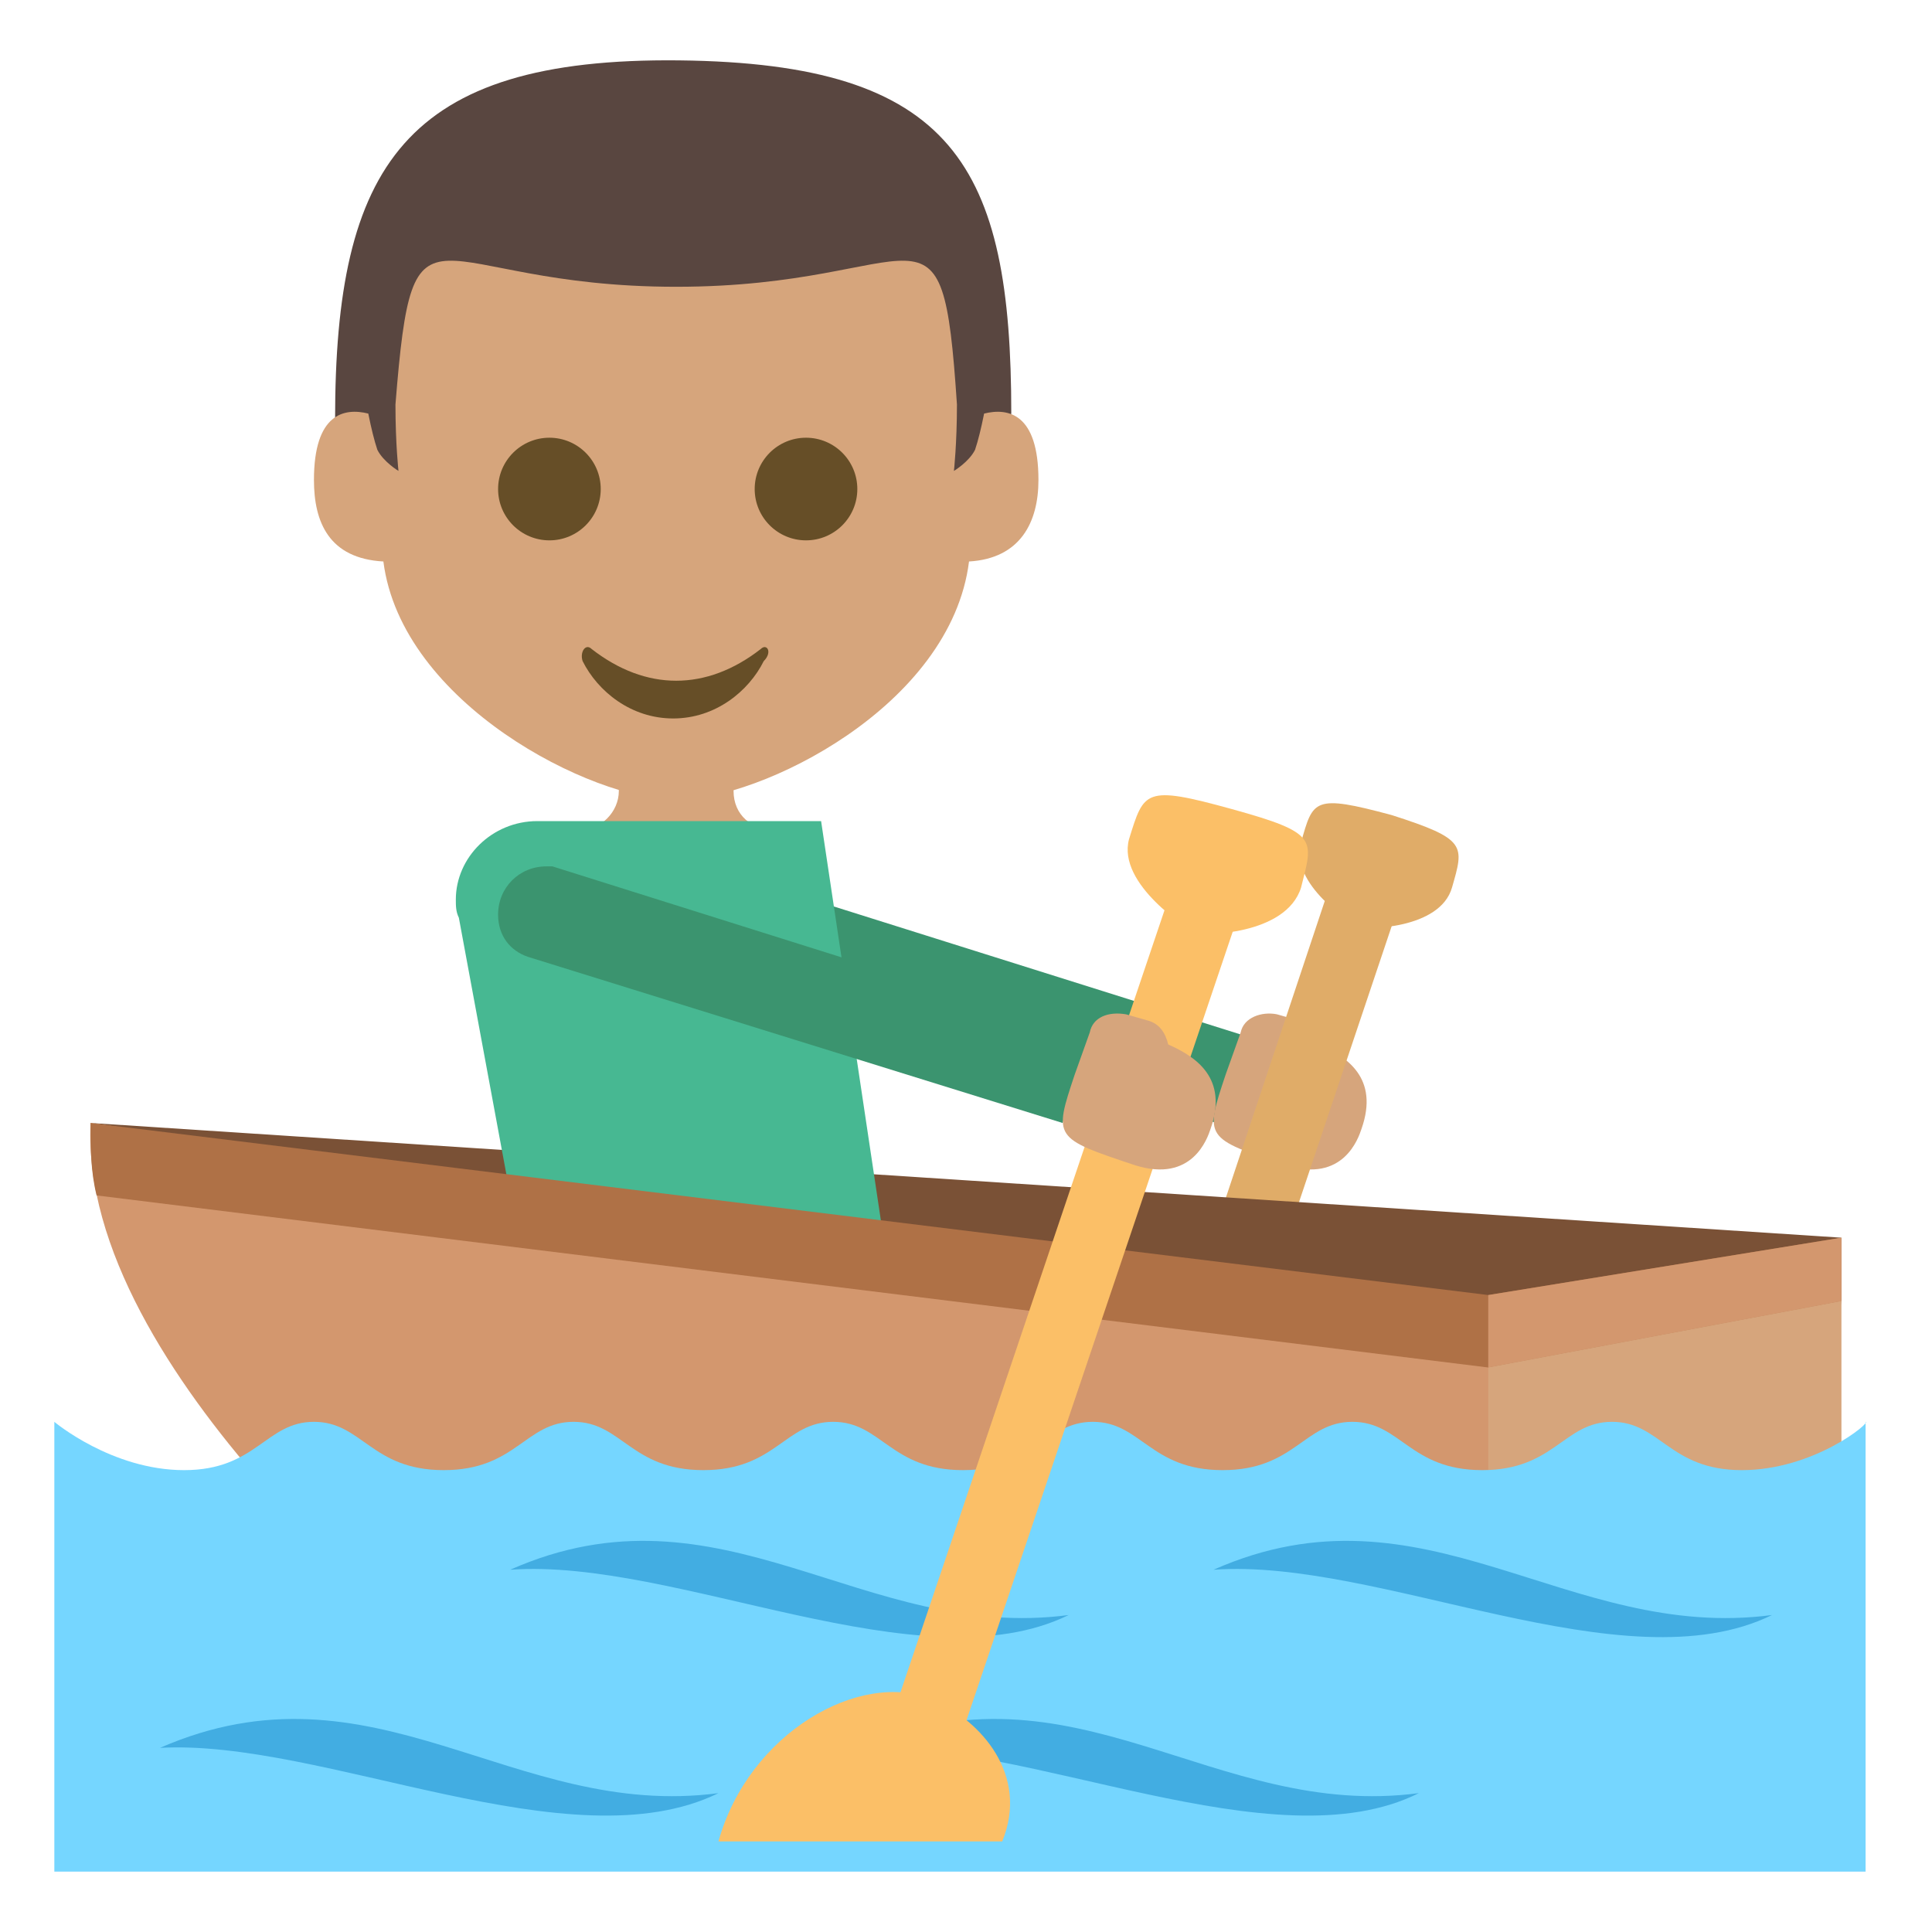 <svg xmlns="http://www.w3.org/2000/svg" xmlns:xlink="http://www.w3.org/1999/xlink" width="64" height="64" viewBox="0 0 64 64"><path fill="#e0ac68" d="M48.1 29.4c-.4 1.4-2.9 1.4-3.1 1.3s-2.3-1.4-1.9-2.8s.4-1.6 3-.9c2.5.8 2.4 1 2 2.4"/><path fill="#3b946f" d="M23.4 28.7h-.2c-.9 0-1.6.7-1.6 1.6c0 .7.4 1.2 1 1.4l17.7 5.5l.9-2.9z"/><path fill="#d6a57c" d="m42.3 33.6l.7.2c.4.1.6.4.7.8c.9.4 2 1.1 1.4 2.8c-.1.3-.6 1.8-2.5 1.2c-2.7-.9-2.7-.9-2-3l.5-1.4c.1-.5.7-.7 1.2-.6"/><path fill="#e0ac68" d="m42.3 42l4.5-13.4h-2.5l-4.4 13.2z"/><path fill="#7a5136" d="M49.3 43.9L61 41L3 37.2z"/><path fill="#d6a57c" d="M24.3 26.2v-1.3h-3.8v1.3c0 .7-.6 1.3-1.3 1.3h6.5c-.8 0-1.4-.5-1.4-1.3"/><path fill="#47b892" d="M27.2 27.2h-9.4c-1.5 0-2.7 1.2-2.7 2.6c0 .2 0 .4.1.6l2.5 13.5h12z"/><path fill="#d3976e" d="M59.2 54.9L61 43.1l-11.7 1L3 37.2c-.4 8.3 11.7 17.7 11.7 17.7z"/><path fill="#af7146" d="M61 43.1V41l-11.7 1.9L3 37.2c0 .8 0 1.6.2 2.4l46.1 5.7z"/><path fill="#d3976e" d="M49.3 42.9v2.4L61 43.1V41z"/><path fill="#d6a57c" d="M61 53.9H49.3v-8.6L61 43.1z"/><path fill="#75d6ff" d="M57.7 48.7c-2.4 0-2.7-1.6-4.3-1.6s-1.9 1.6-4.3 1.6s-2.7-1.6-4.3-1.6s-1.9 1.6-4.3 1.6s-2.7-1.6-4.3-1.6s-1.9 1.6-4.3 1.6s-2.7-1.6-4.3-1.6s-1.9 1.6-4.3 1.6s-2.7-1.6-4.3-1.6s-1.9 1.6-4.3 1.6s-2.7-1.6-4.3-1.6s-1.9 1.6-4.3 1.6s-4.3-1.6-4.3-1.6V62h60V47.1c.2 0-1.7 1.6-4.1 1.6"/><path fill="#42ade2" d="M23.8 59.4c-6.8.9-11.4-4.6-18.5-1.5c5.4-.3 13.6 3.9 18.5 1.5m11.6-5.9c-6.8.9-11.5-4.6-18.5-1.5c5.5-.4 13.6 3.9 18.5 1.5M47 59.4c-6.8.9-11.4-4.6-18.5-1.5c5.5-.3 13.7 3.9 18.5 1.5m11.7-5.9c-6.8.9-11.5-4.6-18.5-1.5c5.5-.4 13.6 3.9 18.5 1.5"/><path fill="#3b946f" d="M18.3 28.7h-.2c-.9 0-1.6.7-1.6 1.6c0 .7.4 1.2 1 1.4l17.7 5.5l.9-2.9z"/><path fill="#fbbf67" d="M31.1 59.7h-2.5l10.5-31.1h2.5z"/><path fill="#d6a57c" d="m37.3 33.6l.7.2c.4.1.6.4.7.8c.9.4 2 1.1 1.4 2.8c-.1.3-.6 1.8-2.5 1.2c-2.7-.9-2.7-.9-2-3l.5-1.4c.1-.5.6-.7 1.2-.6"/><path fill="#fbbf67" d="M30.9 56.3c-2.4-1-6.1 1.1-7.1 4.7h9.4c.9-2.2-.7-4-2.3-4.7m12.2-26.9c-.5 1.6-3.3 1.6-3.5 1.5s-2.6-1.6-2.2-3.1c.5-1.6.5-1.8 3.4-1s2.7 1 2.3 2.6"/><path fill="#594640" d="m11.1 13.9l1.2 2.1h20.3l.9-2.3c0-8.2-1.9-11.6-11-11.7S11.1 5.5 11.1 13.9"/><path fill="#d6a57c" d="M32.6 13.7q-.15.75-.3 1.2c-.2.4-.7.7-.7.7s.1-.9.1-2.2c-.5-7.5-1-3.9-9.3-3.9s-8.7-3.6-9.3 3.9c0 1.3.1 2.2.1 2.2s-.5-.3-.7-.7q-.15-.45-.3-1.2c-.8-.2-1.8 0-1.8 2.2c0 1.4.5 2.6 2.3 2.7c.6 4.7 6.9 7.9 9.7 7.9s9.1-3.1 9.7-7.9c1.7-.1 2.3-1.3 2.3-2.7c0-2.2-1-2.4-1.8-2.2"/><g fill="#664e27"><circle cx="18.2" cy="16.2" r="1.7"/><circle cx="26.7" cy="16.2" r="1.7"/><path d="M25.2 21.5c-1.8 1.4-3.8 1.4-5.6 0c-.2-.2-.4.1-.3.4c.5 1 1.6 1.9 3 1.9s2.5-.9 3-1.9c.3-.3.1-.6-.1-.4"/></g></svg>